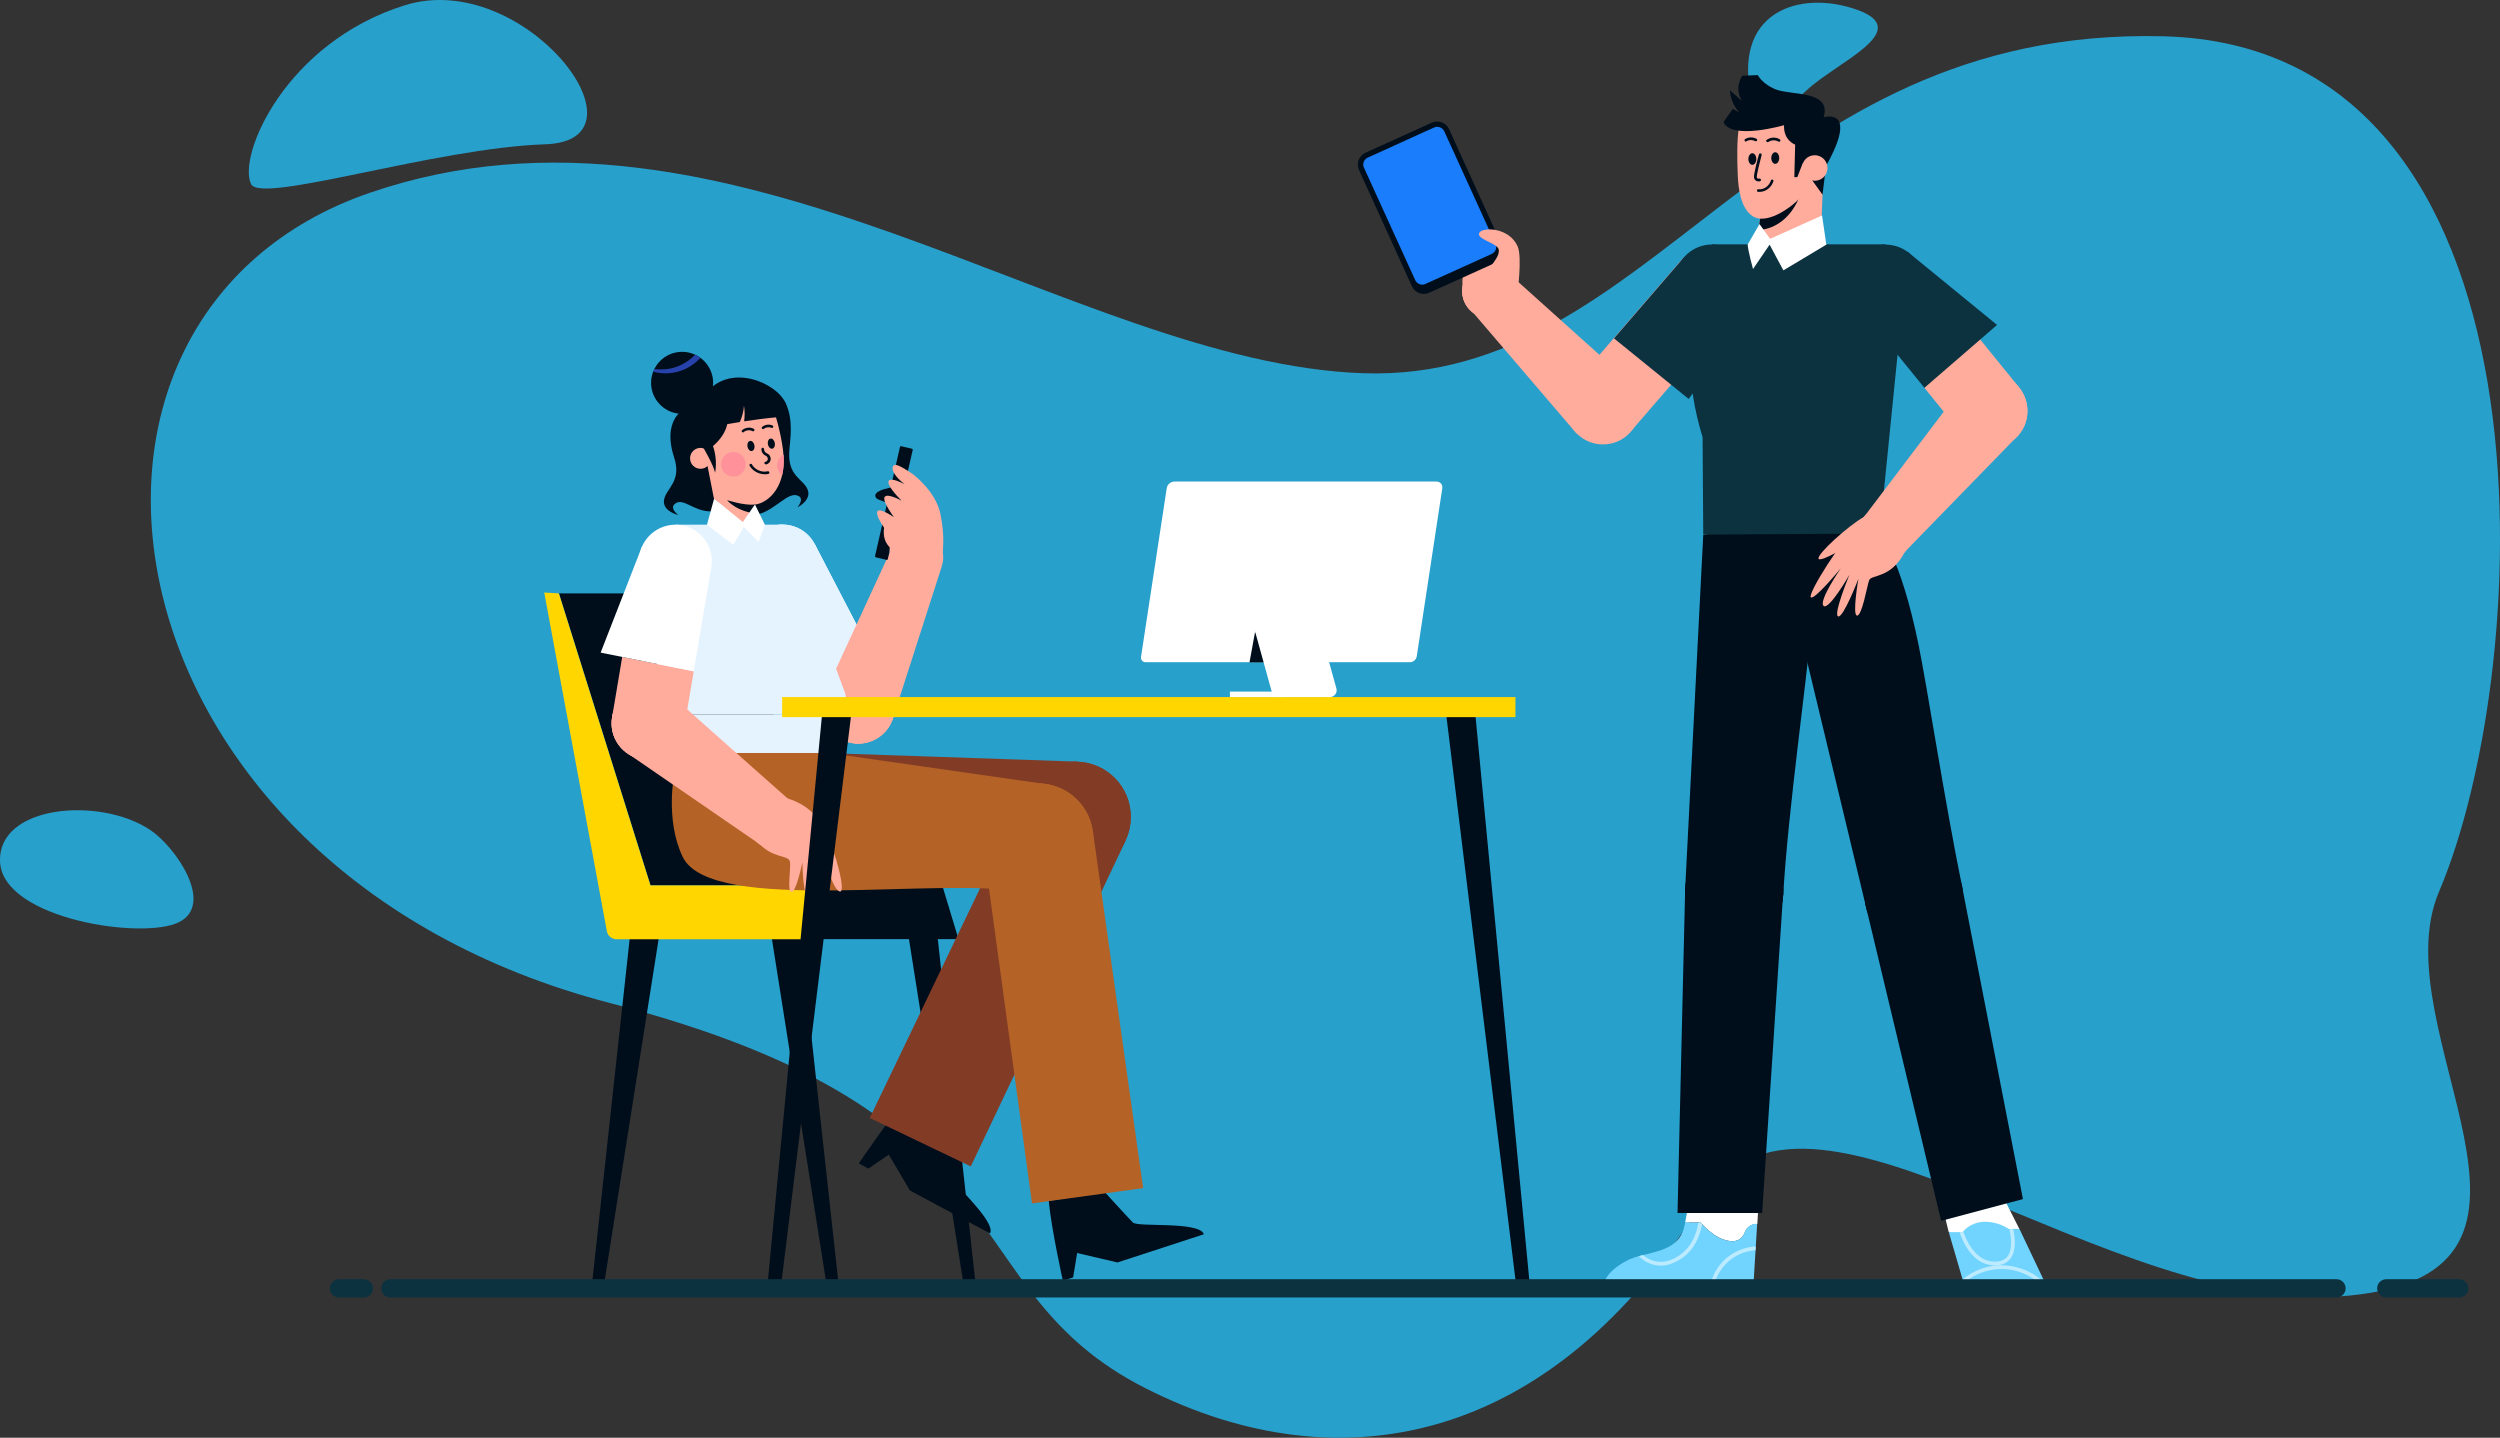 <?xml version="1.0" encoding="UTF-8"?>
<svg id="uuid-49d7a881-bee1-4cf1-a877-73380175305d" data-name="uuid-3d5d3554-b5da-455d-b7f6-0c569f5abbf4" xmlns="http://www.w3.org/2000/svg" viewBox="0 0 1506.89 866.59">
  <rect x="0" y="0" width="1506.89" height="866.59" fill="#333333" stroke="none"/>
  <defs>
    <style>
      .uuid-5ee3d677-852d-477a-b0c3-815e4704f667 {
        fill: #b46226;
      }

      .uuid-c1f97315-fc2a-4f20-bc30-2beda321af80 {
        fill: #fff;
      }

      .uuid-bc95c6c9-2f22-4741-8ca2-26b234659f59 {
        fill: #ff919a;
      }

      .uuid-e9ad4538-9a0d-4e84-8212-bd02dbfdb013 {
        fill: #70d4ff;
      }

      .uuid-66f2c2d5-b193-4c3c-be7a-5c98cfc8060e {
        fill: #bcebff;
      }

      .uuid-5a61d327-37e5-40a8-9ac8-faa1e1aec4f9 {
        fill: #ffac9c;
      }

      .uuid-d2f86466-a479-42fb-81cb-eeafb362b770 {
        fill: #2743ab;
      }

      .uuid-21d8dcf6-c4ef-4b67-adb7-97569fdae9bb {
        fill: #27a0cc;
        fill-rule: evenodd;
      }

      .uuid-8aa66b01-1d3f-4c62-8c8b-8062239e0ac0 {
        fill: #ffd600;
      }

      .uuid-436c2d48-4f0d-4060-a52d-7435098e607f {
        fill: #823c26;
      }

      .uuid-d4b2fc3e-309f-4a28-a14c-746fe3c56a89 {
        fill: #0c3240;
      }

      .uuid-b0a15bf1-8efb-4842-8314-a0db4c768530 {
        fill: #000e1b;
      }

      .uuid-cecafedd-d959-4d60-b30c-9fd13d7ee6a9, .uuid-0f95db09-a7fd-49bd-8d59-0c5135a1e3b8 {
        fill: none;
      }

      .uuid-0f95db09-a7fd-49bd-8d59-0c5135a1e3b8 {
        stroke: #0c3240;
        stroke-linecap: round;
        stroke-miterlimit: 10;
        stroke-width: 11px;
      }

      .uuid-ed05a5a5-f5ab-4b71-8935-7a6a033f67ae {
        fill: #1a7dfb;
      }

      .uuid-c89a0f33-fd43-48dd-abc0-947599c8fadf {
        fill: #e5f3ff;
      }
    </style>
  </defs>
  <g>
    <path class="uuid-21d8dcf6-c4ef-4b67-adb7-97569fdae9bb" d="m1026.14,724.46c62.6-101.1,241,70.6,389.6,56.5s18.6-159.4,54.4-243.5c58.4-137.3,75.1-509.8-166.5-515.6-241.6-5.9-306.4,209.1-482,203.1-175.5-6-381.9-183-598.6-108.8C6.34,190.46,57.24,523.96,367.94,604.66c257.2,66.7,203.6,171.7,322.3,232,118.6,60.2,246,32.9,335.9-112.2Z"/>
    <path class="uuid-21d8dcf6-c4ef-4b67-adb7-97569fdae9bb" d="m151.34,110.96c6,12.3,110.9-21.8,177.5-24,66.6-2.3-12.9-106.2-84.8-83.8-71.8,22.4-101,90.6-92.7,107.8h0Z"/>
    <path class="uuid-21d8dcf6-c4ef-4b67-adb7-97569fdae9bb" d="m1056.24,61.46c-13.5-54.6,28.6-68,63.3-55.5,34.6,12.5-12.7,31.6-30.6,48.5-18,16.9-31.3,12.8-32.7,7Z"/>
    <path class="uuid-21d8dcf6-c4ef-4b67-adb7-97569fdae9bb" d="m90.54,500.26C60.24,479.96-1.76,485.16.04,519.66c1.9,34.5,86.7,47.1,108,36.1,21.4-10.9-2.1-45.2-17.5-55.5h0Z"/>
  </g>
  <g>
    <g>
      <g>
        <rect class="uuid-5a61d327-37e5-40a8-9ac8-faa1e1aec4f9" x="948.71" y="185.38" width="100.5" height="44.5" transform="translate(188.57 827.55) rotate(-49.16)"/>
        <g>
          <polygon class="uuid-d4b2fc3e-309f-4a28-a14c-746fe3c56a89" points="1017.84 240.46 1058.24 187.26 1015.04 155.06 972.84 203.96 1017.84 240.46"/>
          <path class="uuid-d4b2fc3e-309f-4a28-a14c-746fe3c56a89" d="m1017.34,186.46c9.3,8,23.3,7,31.4-2.3,8-9.3,7-23.3-2.3-31.4-9.3-8-23.3-7-31.4,2.3-8,9.3-7,23.4,2.3,31.4h0Z"/>
        </g>
      </g>
      <g>
        <path class="uuid-c1f97315-fc2a-4f20-bc30-2beda321af80" d="m1042.74,748.06c-10-1.3-17.6-11.2-17.6-11.2h-9.4c3.2-16.3,2.7-21.3,2.7-21.3l41.3,13.5-.5,8.7h0c-3.2-.2-6.3,1.8-7.4,4.8-1.2,3-3.7,6.2-9.1,5.5Z"/>
        <path class="uuid-e9ad4538-9a0d-4e84-8212-bd02dbfdb013" d="m980.14,760.06c11.5-6.3,31.5-3.5,35.2-21.3.1-.7.3-1.2.4-1.9h9.4s7.7,10,17.6,11.2c5.4.7,7.9-2.5,9-5.6,1.1-3,4.1-5,7.4-4.8h0l-2.1,34.5h-89.7s1.3-5.8,12.8-12.1h0Z"/>
        <g>
          <path class="uuid-66f2c2d5-b193-4c3c-be7a-5c98cfc8060e" d="m1041.54,757.56c4.8-3.7,10.7-5.9,16.7-6.3l-.1,2.3c-5.5.4-10.8,2.4-15.1,5.8-4.2,3.3-7.4,7.8-9.1,12.8h-2.4c1.7-5.7,5.3-10.9,10-14.6h0Z"/>
          <path class="uuid-66f2c2d5-b193-4c3c-be7a-5c98cfc8060e" d="m1025.04,736.86s.3.4.9,1.1c-2.3,11.9-8.2,19.6-18.1,23.6-2.2.9-4.4,1.3-6.7,1.3-5,0-9.8-2.1-13.3-5.7.8-.2,1.7-.5,2.5-.7,4.5,4,10.9,5.3,16.6,3,9.3-3.7,14.8-11.1,16.8-22.5l1.3-.1h0Z"/>
        </g>
        <polygon class="uuid-c1f97315-fc2a-4f20-bc30-2beda321af80" points="1056.94 772.16 1056.44 779.06 966.74 779.06 967.34 772.16 1056.94 772.16"/>
      </g>
      <path class="uuid-c1f97315-fc2a-4f20-bc30-2beda321af80" d="m1217.14,740.66l-8.5-16.8-36.6,8.3,2.5,10.3s7.7,4.6,24.1,5.5c16.5,1,18.5-7.3,18.5-7.3h0Z"/>
      <path class="uuid-e9ad4538-9a0d-4e84-8212-bd02dbfdb013" d="m1210.84,740.76s-6.6-4.7-15.1-4.3c-8.5.3-12.8,6.2-12.8,6.2h-8.3l8.6,29.5h48.9l-14.9-31.4h-6.4Z"/>
      <polygon class="uuid-c1f97315-fc2a-4f20-bc30-2beda321af80" points="1232.04 772.16 1235.54 779.06 1184.94 779.06 1183.14 772.16 1232.04 772.16"/>
      <path class="uuid-66f2c2d5-b193-4c3c-be7a-5c98cfc8060e" d="m1230.64,771.76l-.3.3h-2.9c-6.2-4.9-14.6-7.6-22.9-7.1-7,.4-13.8,3-19.1,7.1h-2.3l-.2-.8c5.8-5,13.5-8.1,21.5-8.6,9.6-.4,19.4,2.9,26.2,9.1h0Z"/>
      <path class="uuid-66f2c2d5-b193-4c3c-be7a-5c98cfc8060e" d="m1182.94,742.66s.1-.2.4-.5c1.4,4.2,6.8,18.3,19.1,18.3h.4c3.3-.1,5.7-1.2,7.3-3.3,3.4-4.7,1.7-13.2,1-16.3h2.3c.9,3.8,2.3,12.4-1.5,17.6-2,2.7-5,4.2-9,4.3h-.5c-13.9,0-19.9-15.7-21.3-20.1h1.8Z"/>
      <path class="uuid-b0a15bf1-8efb-4842-8314-a0db4c768530" d="m1084.54,306.86s11,15.2,6.8,74.5c-1.8,25.2-13.6,107-16.5,158.2l-59.1-3.7,10.9-213.3,57.9-15.7h0Z"/>
      <polygon class="uuid-b0a15bf1-8efb-4842-8314-a0db4c768530" points="1074.74 539.46 1062.14 731.16 1011.14 731.16 1015.74 535.76 1074.74 539.46"/>
      <path class="uuid-b0a15bf1-8efb-4842-8314-a0db4c768530" d="m1015.74,535.76c-1,16.3,11.4,30.4,27.7,31.4s30.4-11.4,31.4-27.7-11.4-30.4-27.7-31.4c-16.3-1-30.4,11.4-31.4,27.7h0Z"/>
      <path class="uuid-b0a15bf1-8efb-4842-8314-a0db4c768530" d="m1015.74,535.76c-1,16.3,11.4,30.4,27.7,31.4s30.4-11.4,31.4-27.7-11.4-30.4-27.7-31.4c-16.3-1-30.4,11.4-31.4,27.7h0Z"/>
      <polygon class="uuid-b0a15bf1-8efb-4842-8314-a0db4c768530" points="1182.64 534.26 1219.34 722.76 1170.04 735.86 1124.54 545.76 1182.64 534.26"/>
      <path class="uuid-b0a15bf1-8efb-4842-8314-a0db4c768530" d="m1124.54,545.76c3.2,16,18.7,26.5,34.8,23.3,16-3.2,26.5-18.7,23.3-34.8-3.2-16-18.7-26.5-34.8-23.3-16,3.2-26.5,18.7-23.3,34.8Z"/>
      <g>
        <path class="uuid-b0a15bf1-8efb-4842-8314-a0db4c768530" d="m1132.94,321.56s12.4,12.9,23.5,67.2c5.1,24.8,15.9,95.2,26.2,145.5l-58.1,11.5-54-225.1,62.4.9h0Z"/>
        <path class="uuid-b0a15bf1-8efb-4842-8314-a0db4c768530" d="m1124.54,545.76c3.2,16,18.7,26.5,34.8,23.3,16-3.2,26.5-18.7,23.3-34.8-3.2-16-18.7-26.5-34.8-23.3-16,3.2-26.5,18.7-23.3,34.8Z"/>
      </g>
      <path class="uuid-cecafedd-d959-4d60-b30c-9fd13d7ee6a9" d="m1140.14,238.86l.1.1-.2.4c.1-.3.1-.5.1-.5h0Z"/>
      <path class="uuid-d4b2fc3e-309f-4a28-a14c-746fe3c56a89" d="m1132.94,321.56l11.8-117.4-8.2-56.9h-104.6s-26,51.1-5.7,116.2l.4,58.8,106.3-.7h0Z"/>
      <polygon class="uuid-5a61d327-37e5-40a8-9ac8-faa1e1aec4f9" points="1099.24 99.36 1097.44 145.76 1058.74 145.76 1061.64 127.36 1099.24 99.36"/>
      <path class="uuid-b0a15bf1-8efb-4842-8314-a0db4c768530" d="m1063.84,131.26c-1.1.1-2,.1-2.8,0l-1.2,7.4c18.8-1.2,24.9-20.5,24.9-20.5h0c-4.2,4.7-15.9,12.6-20.9,13.1h0Z"/>
      <path class="uuid-5a61d327-37e5-40a8-9ac8-faa1e1aec4f9" d="m1091.04,105.36s-2.4,8.5-5.3,12.9c-2.8,4.2-20,18.2-29.4,12-7.1-4.7-8.6-16.6-8.9-24.9-.4-9.6-.6-20.6.8-29.3l32.2-6.4,11.9,26.3-1.3,9.4Z"/>
      <path class="uuid-b0a15bf1-8efb-4842-8314-a0db4c768530" d="m1058.64,95.86c0,1.9-1.1,3.5-2.4,3.5s-2.4-1.6-2.4-3.5,1.1-3.5,2.4-3.5,2.4,1.6,2.4,3.5Z"/>
      <path class="uuid-b0a15bf1-8efb-4842-8314-a0db4c768530" d="m1072.44,95.26c0,1.9-1.1,3.5-2.4,3.5s-2.4-1.6-2.4-3.5,1.1-3.5,2.4-3.5,2.4,1.6,2.4,3.5Z"/>
      <path class="uuid-b0a15bf1-8efb-4842-8314-a0db4c768530" d="m1052.34,85.36c-.3,0-.5-.1-.7-.4-.2-.4-.1-.9.2-1.1,2.1-1.3,4.7-1.4,6.9-.2.4.2.5.7.3,1.1s-.7.5-1.1.3c-1.7-.9-3.7-.9-5.3.1,0,.1-.1.2-.3.2Z"/>
      <path class="uuid-b0a15bf1-8efb-4842-8314-a0db4c768530" d="m1065.34,85.66c-.2,0-.5-.1-.6-.3-.3-.4-.2-.9.2-1.1,2.2-1.6,5.4-1.8,7.8-.3.4.2.5.7.3,1.1s-.7.5-1.1.3c-1.8-1.1-4.3-1-6,.2-.3,0-.4.1-.6.1h0Z"/>
      <path class="uuid-b0a15bf1-8efb-4842-8314-a0db4c768530" d="m1060.54,115.66h-.8c-.4,0-.8-.4-.7-.9,0-.4.4-.8.9-.7,3.2.4,6.4-1.9,7.5-5.3.1-.4.6-.6,1-.5s.6.6.5,1c-1.2,3.8-4.7,6.4-8.4,6.4Z"/>
      <path class="uuid-b0a15bf1-8efb-4842-8314-a0db4c768530" d="m1060.14,109.36c-.5,0-1.3-.1-1.9-.6-.5-.4-.9-1-1-1.7-.3-2,2.4-12,3-14,.1-.4.6-.7,1-.6s.7.6.6,1c-1.2,4.5-3.1,12.1-2.9,13.4.1.4.2.5.3.6.4.3,1.1.3,1.3.2.4-.1.8.2.9.7.1.4-.2.8-.7.9,0,.1-.2.1-.6.1h0Z"/>
      <path class="uuid-b0a15bf1-8efb-4842-8314-a0db4c768530" d="m1099.24,70.66s21.5-6.5,1.4,29.4l-2.1,17.3-7.1-9.9-4.9-8.9-3.2,8.2h-1.8l.5-19.6s-7.1-2.4-6.7-11.7c0,0-31.7,9.2-36.5-1.9l5.6-7.9,3.9,2.1s-5.2-5.2-5.6-13.3l7.4,6.5s-5.3-6.7,0-15.3l9.4-.4s2.3,4.9,10.2,8.4c9.4,4.1,34.4.4,29.5,17h0Z"/>
      <circle class="uuid-5a61d327-37e5-40a8-9ac8-faa1e1aec4f9" cx="1093.84" cy="101.26" r="7.7"/>
      <path class="uuid-c1f97315-fc2a-4f20-bc30-2beda321af80" d="m1074.94,162.96l-8.3-15.5-10,14.7s-3.2-11.7-3.2-14.8l7.1-12.3,6.4,8.9,31.3-14.1,2.6,17.6-25.9,15.5h0Z"/>
      <g>
        <path class="uuid-5a61d327-37e5-40a8-9ac8-faa1e1aec4f9" d="m1190.14,227.66c-11.1,5.3-15.7,18.6-10.4,29.7,5.3,11.1,18.6,15.7,29.7,10.4,11.1-5.3,15.7-18.6,10.4-29.7s-18.6-15.8-29.7-10.4h0Z"/>
        <polygon class="uuid-5a61d327-37e5-40a8-9ac8-faa1e1aec4f9" points="1217.14 233.66 1181.84 190.16 1159.94 233.76 1182.54 261.66 1217.14 233.66"/>
        <g>
          <polygon class="uuid-d4b2fc3e-309f-4a28-a14c-746fe3c56a89" points="1203.74 195.86 1149.94 151.86 1119.24 183.66 1159.94 233.76 1203.74 195.86"/>
          <path class="uuid-d4b2fc3e-309f-4a28-a14c-746fe3c56a89" d="m1150.54,186.96c9.5-7.7,11-21.8,3.3-31.3s-21.8-11-31.3-3.3-11,21.8-3.3,31.3c7.7,9.5,21.7,11,31.3,3.3h0Z"/>
        </g>
      </g>
      <g>
        <polygon class="uuid-5a61d327-37e5-40a8-9ac8-faa1e1aec4f9" points="1182.94 233.16 1123.54 311.56 1148.14 332.66 1216.74 262.16 1182.94 233.16"/>
        <path class="uuid-5a61d327-37e5-40a8-9ac8-faa1e1aec4f9" d="m1214.34,230.76c-9.3-8-23.4-6.9-31.4,2.4-8,9.3-6.9,23.4,2.4,31.4s23.4,6.9,31.4-2.4c8-9.3,6.9-23.4-2.4-31.4Z"/>
        <path class="uuid-5a61d327-37e5-40a8-9ac8-faa1e1aec4f9" d="m1146.44,309.86c-6.8-5.8-17-5.1-22.9,1.7-5.8,6.8-5.1,17,1.7,22.9,6.8,5.8,17,5.1,22.9-1.7,5.8-6.9,5.1-17.1-1.7-22.9Z"/>
      </g>
      <g>
        <path class="uuid-5a61d327-37e5-40a8-9ac8-faa1e1aec4f9" d="m1123.54,311.56c-9.6,5.3-28.5,22.6-27.4,25.2s19.8-9,19.8-9l7.6-16.2Z"/>
        <path class="uuid-5a61d327-37e5-40a8-9ac8-faa1e1aec4f9" d="m1123.54,311.56c-13.5,13.4-33.7,45.8-32.1,48.4,1.7,2.5,18.2-17.5,18.2-17.5,0,0-13.6,19.6-10.5,22.7s15.6-18.7,15.6-18.7c0,0-9.9,24-6.8,25.1s12.2-22.6,12.2-22.6c0,0-3.8,21.9-.8,22.1s6-17.7,7.3-21.3c1.3-3.6,13.2-.8,21.5-17.1l-24.6-21.1h0Z"/>
        <path class="uuid-5a61d327-37e5-40a8-9ac8-faa1e1aec4f9" d="m1149.64,313.66c4.7,7.7,2.2,17.6-5.4,22.3-7.7,4.7-17.6,2.2-22.3-5.4-4.7-7.7-2.2-17.6,5.4-22.3,7.7-4.6,17.7-2.2,22.3,5.4Z"/>
      </g>
      <g>
        <g>
          <g>
            <polygon class="uuid-5a61d327-37e5-40a8-9ac8-faa1e1aec4f9" points="981.54 229.56 910.14 165.46 887.34 187.76 950.24 261.26 981.54 229.56"/>
            <path class="uuid-5a61d327-37e5-40a8-9ac8-faa1e1aec4f9" d="m981.74,261.56c8.8-8.6,9-22.7.4-31.5s-22.7-8.9-31.5-.4c-8.8,8.6-9,22.7-.4,31.5,8.6,8.8,22.7,9,31.5.4h0Z"/>
            <path class="uuid-5a61d327-37e5-40a8-9ac8-faa1e1aec4f9" d="m908.84,187.06c6.4-6.3,6.5-16.5.3-22.9-6.3-6.4-16.5-6.5-22.9-.3-6.4,6.3-6.5,16.5-.3,22.9,6.3,6.4,16.5,6.5,22.9.3h0Z"/>
          </g>
          <path class="uuid-5a61d327-37e5-40a8-9ac8-faa1e1aec4f9" d="m904.74,189.96c-8,4-17.8.7-21.7-7.3s-.7-17.8,7.3-21.7c8-4,17.8-.7,21.7,7.3,4,8,.7,17.7-7.3,21.7Z"/>
        </g>
        <g>
          <path class="uuid-5a61d327-37e5-40a8-9ac8-faa1e1aec4f9" d="m890.14,189.86c-8-4.1-11.1-13.8-7.1-21.8s13.8-11.1,21.8-7.1c8,4.1,11.1,13.8,7.1,21.8-4,8-13.8,11.2-21.8,7.1Z"/>
          <path class="uuid-5a61d327-37e5-40a8-9ac8-faa1e1aec4f9" d="m908.74,151.06c-5.1-6.9-17-10.7-17-10.7,0,0-22.3-9-31.3-7.3-6.6,1.2,7.4,6.5,12,8.4-6.3.7-18.1,0-18.4,1.6-.9,4.1,21.3,5.3,21.3,5.3,0,0-20.7,1.1-20.4,3.7.3,2.6,21.4,3.1,21.4,3.1,0,0-18.6,1.7-17.4,4.3,1.2,2.6,25.3-.9,24,2.7-4.2,11.1,2,18.7,2,18.7l13.8-2.3,10-27.5h0Z"/>
          <g>
            <path class="uuid-b0a15bf1-8efb-4842-8314-a0db4c768530" d="m851.04,172.56l-31.9-70.1c-1.8-4,0-8.6,3.9-10.4l40-18.1c4-1.8,8.6,0,10.4,3.9l31.9,70.1c1.8,4,0,8.6-3.9,10.4l-40,18.1c-3.9,1.8-8.6.1-10.4-3.9h0Z"/>
            <path class="uuid-ed05a5a5-f5ab-4b71-8935-7a6a033f67ae" d="m830.94,92.06l-6.5,2.9c-2.3,1.1-3.4,3.8-2.3,6.1l30.9,67.8c1.1,2.3,3.8,3.4,6.1,2.3l40-18.1c2.3-1.1,3.4-3.8,2.3-6.1l-30.9-67.8c-1.1-2.3-3.8-3.4-6.1-2.3l-6.5,2.9-27,12.3h0Z"/>
          </g>
          <path class="uuid-5a61d327-37e5-40a8-9ac8-faa1e1aec4f9" d="m914.64,176.66s3-21.7.1-28.2c-5-11.4-21-11.8-23.1-8.1s11,6.2,11.7,10c1.5,7.5-15.8,16.5-9.8,29.1l21.1-2.8h0Z"/>
        </g>
      </g>
    </g>
    <g>
      <g>
        <g>
          <polygon class="uuid-b0a15bf1-8efb-4842-8314-a0db4c768530" points="444.14 357.66 336.94 357.66 392.14 533.66 464.84 533.66 497.54 533.66 444.14 357.66"/>
          <polygon class="uuid-b0a15bf1-8efb-4842-8314-a0db4c768530" points="380.34 558.56 357.04 772.06 364.44 772.06 397.94 560.06 380.34 558.56"/>
          <polygon class="uuid-b0a15bf1-8efb-4842-8314-a0db4c768530" points="481.84 558.56 505.24 772.06 497.84 772.06 464.34 560.06 481.84 558.56"/>
          <polygon class="uuid-b0a15bf1-8efb-4842-8314-a0db4c768530" points="564.44 558.56 587.84 772.06 580.44 772.06 546.94 560.06 564.44 558.56"/>
          <path class="uuid-b0a15bf1-8efb-4842-8314-a0db4c768530" d="m567.94,533.66h-103.1l6.6,27.8c.6,2.7,3.1,4.6,3.5,4.6h102.8l-9.8-32.4h0Z"/>
          <path class="uuid-8aa66b01-1d3f-4c62-8c8b-8062239e0ac0" d="m485.64,533.66h-93.6l-55.2-176-8.8-.5,37.8,204.4c.6,2.7,3.1,4.6,5.8,4.6h121.4l-7.4-32.5h0Z"/>
        </g>
        <g>
          <g>
            <path class="uuid-436c2d48-4f0d-4060-a52d-7435098e607f" d="m411.84,508.46s21.7,24,80.4,24.8c25,.3,104.6-9,155.2-7.5l1.9-66.7-149.4-5.1-67.9-1.1-20.2,55.6h0Z"/>
            <circle class="uuid-436c2d48-4f0d-4060-a52d-7435098e607f" cx="648.34" cy="492.36" r="33.3"/>
          </g>
          <path class="uuid-b0a15bf1-8efb-4842-8314-a0db4c768530" d="m573.94,682.46s-1.5,20.9-1.6,25.1c-.2,4.2,28.4,28.5,24.4,35.9l-48.3-25.9-12.7-21.6-12.3,8.4-5.8-3.1s18.2-26.9,29-39.3l27.3,20.5Z"/>
          <path class="uuid-b0a15bf1-8efb-4842-8314-a0db4c768530" d="m665.74,718.36s14.1,15.5,17.1,18.5c2.9,3,40.2-.9,42.8,7.1l-52.1,17-24.3-5.7-2.4,14.7-6.2,2s-7-31.7-8.5-48.1l33.6-5.5h0Z"/>
          <g>
            <polygon class="uuid-436c2d48-4f0d-4060-a52d-7435098e607f" points="618.34 477.96 524.24 673.86 585.14 703.06 678.44 506.86 618.34 477.96"/>
            <circle class="uuid-436c2d48-4f0d-4060-a52d-7435098e607f" cx="648.31" cy="492.47" r="33.3" transform="translate(141.11 1129.33) rotate(-88.69)"/>
          </g>
          <g>
            <path class="uuid-5ee3d677-852d-477a-b0c3-815e4704f667" d="m406.54,465.66s-5.9,28.4,5,50.9c17.3,35.6,157.7,10.9,207.1,21.6l14.1-65.2-132.7-19-40-5.7-53.5,17.4h0Z"/>
            <circle class="uuid-5ee3d677-852d-477a-b0c3-815e4704f667" cx="625.64" cy="505.56" r="33.3"/>
          </g>
          <g>
            <polygon class="uuid-5ee3d677-852d-477a-b0c3-815e4704f667" points="592.64 510.06 622.04 725.36 689.04 716.16 658.74 501.06 592.64 510.06"/>
            <path class="uuid-5ee3d677-852d-477a-b0c3-815e4704f667" d="m658.74,501.06c2.5,18.2-10.3,35.1-28.5,37.6s-35.1-10.3-37.6-28.5,10.3-35.1,28.5-37.6c18.3-2.6,35.1,10.2,37.6,28.5h0Z"/>
          </g>
          <g>
            <g>
              <path class="uuid-c89a0f33-fd43-48dd-abc0-947599c8fadf" d="m481.74,357.66c-10.8,5.6-24,1.4-29.6-9.4s-1.4-24,9.4-29.6,24-1.4,29.6,9.4,1.4,24-9.4,29.6h0Z"/>
              <path class="uuid-5a61d327-37e5-40a8-9ac8-faa1e1aec4f9" d="m527.44,445.76c-10.8,5.6-24,1.4-29.6-9.4s-1.4-24,9.4-29.6,24-1.4,29.6,9.4c5.6,10.7,1.4,24-9.4,29.6h0Z"/>
              <rect class="uuid-c89a0f33-fd43-48dd-abc0-947599c8fadf" x="472.59" y="332.67" width="43.9" height="99.2" transform="translate(-120.53 270.94) rotate(-27.44)"/>
            </g>
            <g>
              <path class="uuid-5a61d327-37e5-40a8-9ac8-faa1e1aec4f9" d="m527.44,445.76c-10.8,5.6-24,1.4-29.6-9.4s-1.4-24,9.4-29.6,24-1.4,29.6,9.4c5.6,10.7,1.4,24-9.4,29.6h0Z"/>
              <rect class="uuid-c89a0f33-fd43-48dd-abc0-947599c8fadf" x="472.59" y="332.67" width="43.9" height="99.2" transform="translate(-120.53 270.94) rotate(-27.44)"/>
              <g>
                <polygon class="uuid-c89a0f33-fd43-48dd-abc0-947599c8fadf" points="468.94 409.36 450.34 343.36 491.14 328.06 520.54 384.66 468.94 409.36"/>
                <path class="uuid-c89a0f33-fd43-48dd-abc0-947599c8fadf" d="m481.74,357.66c-10.8,5.6-24,1.4-29.6-9.4s-1.4-24,9.4-29.6,24-1.4,29.6,9.4,1.4,24-9.4,29.6h0Z"/>
              </g>
            </g>
            <g>
              <polygon class="uuid-5a61d327-37e5-40a8-9ac8-faa1e1aec4f9" points="496.94 418.26 537.64 330.16 567.54 341.76 537.84 434.16 496.94 418.26"/>
              <path class="uuid-5a61d327-37e5-40a8-9ac8-faa1e1aec4f9" d="m509.34,446.66c-11.3-4.4-16.9-17.1-12.5-28.4s17.1-16.9,28.4-12.5,16.9,17.1,12.5,28.4c-4.3,11.3-17.1,16.9-28.4,12.5h0Z"/>
              <path class="uuid-5a61d327-37e5-40a8-9ac8-faa1e1aec4f9" d="m546.74,350.86c-8.2-3.2-12.3-12.5-9.1-20.7s12.5-12.3,20.7-9.1c8.2,3.2,12.3,12.5,9.1,20.7-3.2,8.3-12.4,12.3-20.7,9.1Z"/>
            </g>
          </g>
          <path class="uuid-c89a0f33-fd43-48dd-abc0-947599c8fadf" d="m471.84,316.26h-64.8l-13.1,100.2c-1,7.6,4.9,14.3,12.6,14.3h93.4c6.9,0,11.7-6.9,9.3-13.4l-37.4-101.1Z"/>
          <rect class="uuid-c89a0f33-fd43-48dd-abc0-947599c8fadf" x="406.54" y="430.76" width="93.4" height="23.1"/>
          <g>
            <path class="uuid-5a61d327-37e5-40a8-9ac8-faa1e1aec4f9" d="m386.94,457.66c-12-2-20-13.4-18-25.3,2-12,13.4-20,25.3-18,12,2,20,13.4,18,25.3s-13.4,20-25.3,18Z"/>
            <g>
              <path class="uuid-5a61d327-37e5-40a8-9ac8-faa1e1aec4f9" d="m386.94,457.66c-12-2-20-13.4-18-25.3,2-12,13.4-20,25.3-18,12,2,20,13.4,18,25.3s-13.4,20-25.3,18Z"/>
              <polygon class="uuid-5a61d327-37e5-40a8-9ac8-faa1e1aec4f9" points="368.94 432.36 375.04 395.96 418.14 404.66 412.24 439.66 368.94 432.36"/>
              <g>
                <polygon class="uuid-c1f97315-fc2a-4f20-bc30-2beda321af80" points="362.04 393.36 386.94 329.46 428.74 341.86 418.14 404.66 362.04 393.36"/>
                <path class="uuid-c1f97315-fc2a-4f20-bc30-2beda321af80" d="m403.44,359.86c-12-2-20-13.4-18-25.3s13.4-20,25.3-18c12,2,20,13.4,18,25.3s-13.3,20-25.3,18Z"/>
              </g>
            </g>
            <g>
              <polygon class="uuid-5a61d327-37e5-40a8-9ac8-faa1e1aec4f9" points="404.14 418.66 476.74 483.06 457.04 508.26 377.04 453.26 404.14 418.66"/>
              <path class="uuid-5a61d327-37e5-40a8-9ac8-faa1e1aec4f9" d="m373.24,422.46c7.5-9.6,21.3-11.2,30.8-3.8,9.6,7.5,11.2,21.3,3.8,30.8s-21.3,11.2-30.8,3.8-11.2-21.2-3.8-30.8Z"/>
              <path class="uuid-5a61d327-37e5-40a8-9ac8-faa1e1aec4f9" d="m454.34,485.86c5.4-7,15.5-8.2,22.5-2.7,7,5.4,8.2,15.5,2.8,22.5-5.4,7-15.5,8.2-22.5,2.8-7.1-5.6-8.3-15.7-2.8-22.6h0Z"/>
            </g>
          </g>
          <g>
            <path class="uuid-5a61d327-37e5-40a8-9ac8-faa1e1aec4f9" d="m496.64,499.46c8.4,16.9,12.7,37.6,9.9,37.9-4.2.5-9.9-21.1-9.9-21.1,0,0,4.4,21.6.7,23.1-4.2,1.7-7.9-20.8-7.9-20.8,0,0,1.8,22.5-2.1,22.5-3.4,0-3.7-21.3-3.7-21.3,0,0-3.7,18.3-6.6,17.8s0-14.9-1-18.5-10.4-1.9-18.1-10.3l15.4-27.9c10.8,3,18.6,9.1,23.3,18.6h0Z"/>
            <path class="uuid-5a61d327-37e5-40a8-9ac8-faa1e1aec4f9" d="m451.14,493.06c-1.5,8.7,4.4,17,13.2,18.4,8.7,1.5,17-4.4,18.4-13.2,1.5-8.7-4.4-17-13.2-18.4-8.7-1.4-17,4.5-18.4,13.2h0Z"/>
          </g>
          <g>
            <path class="uuid-b0a15bf1-8efb-4842-8314-a0db4c768530" d="m426.14,241.06c-23.5,4.2-24.5,20.3-19.8,34.7,4.8,14.4-5,18.7-6.1,25.6s8.7,9.1,8.7,9.1c0,0-5.1-3.6-2.6-6.3,5-5.2,11.4,4.3,22.4,4.1,11-.2-.3-52.4-.3-52.4l-2.3-14.8h0Z"/>
            <path class="uuid-b0a15bf1-8efb-4842-8314-a0db4c768530" d="m446.84,242.96c13.9-1,23.1-7.3,26.7.1,5,10.2,2.6,22.6,2.2,28.9-1,15.1,8.3,16.6,11,23,2.8,6.4-6.1,10.9-6.1,10.9,0,0,4.1-4.8,1-6.7-6.1-3.8-13.6,7.8-24.2,10.7-21.1,5.7-9.2-52.1-9.2-52.1l-1.4-14.8Z"/>
            <path class="uuid-b0a15bf1-8efb-4842-8314-a0db4c768530" d="m429.84,230.76c0,10.3-8.4,18.7-18.7,18.7s-18.7-8.4-18.7-18.7,8.4-18.7,18.7-18.7,18.7,8.4,18.7,18.7Z"/>
            <g>
              <path class="uuid-5a61d327-37e5-40a8-9ac8-faa1e1aec4f9" d="m461.64,239.46l-19.7,4.9c-12.1,3-19.7,15-17.3,27.2l5.7,29,17.3,14.9,7.3-11.3c8.4-1,19.9-11.3,17-33.1-1.2-9.3-4.4-22.4-8.3-30.6-.2-.9-1.1-1.3-2-1h0Z"/>
              <path class="uuid-b0a15bf1-8efb-4842-8314-a0db4c768530" d="m455.04,304.06c-6,.9-16.8-2.6-16.8-2.6,0,0,5.4,7.1,19.3,8.4l-2.5-5.8h0Z"/>
              <path class="uuid-bc95c6c9-2f22-4741-8ca2-26b234659f59" d="m472.34,274.06c.3,4.7,0,8.8-.9,12.4-1.8-1.3-3-3.5-3-5.9,0-2.8,1.6-5.2,3.9-6.5h0Z"/>
              <path class="uuid-bc95c6c9-2f22-4741-8ca2-26b234659f59" d="m434.64,279.86c0,4.1,3.3,7.4,7.4,7.4s7.4-3.3,7.4-7.4-3.3-7.4-7.4-7.4-7.4,3.4-7.4,7.4Z"/>
              <path class="uuid-b0a15bf1-8efb-4842-8314-a0db4c768530" d="m461.54,279.86c-.4,0-.7-.3-.8-.6-.1-.4.2-.9.6-.9.7-.1,1.2-.7,1.4-1.3.2-.6-.1-1.4-.5-1.9-.2-.2-.5-.4-.8-.5-.3-.2-.6-.3-.8-.5-1.1-.8-1.8-2.2-1.7-3.5,0-.4.4-.8.8-.8s.8.4.8.8c0,.9.4,1.7,1.1,2.2.2.2.4.3.7.4.4.2.7.4,1.1.7.9.9,1.3,2.2,1,3.5-.3,1.2-1.4,2.2-2.6,2.5-.2-.1-.3-.1-.3-.1h0Z"/>
              <path class="uuid-b0a15bf1-8efb-4842-8314-a0db4c768530" d="m462.84,267.76c.3,1.7,1.5,2.9,2.6,2.7,1.2-.2,1.9-1.7,1.6-3.4-.3-1.7-1.5-2.9-2.6-2.7-1.2.2-1.9,1.7-1.6,3.4h0Z"/>
              <path class="uuid-b0a15bf1-8efb-4842-8314-a0db4c768530" d="m450.54,269.16c.3,1.7,1.5,2.9,2.6,2.7,1.2-.2,1.9-1.7,1.6-3.4-.3-1.7-1.5-2.9-2.6-2.7-1.2.2-1.9,1.7-1.6,3.4Z"/>
              <path class="uuid-b0a15bf1-8efb-4842-8314-a0db4c768530" d="m459.94,258.66c-.2,0-.5-.1-.6-.3-.3-.4-.2-.9.1-1.1,1.8-1.4,4.2-1.7,6.2-.8.4.2.6.6.4,1s-.6.6-1,.4c-1.5-.6-3.3-.4-4.6.6-.1.1-.3.2-.5.2h0Z"/>
              <path class="uuid-b0a15bf1-8efb-4842-8314-a0db4c768530" d="m447.84,260.66c-.2,0-.5-.1-.6-.3-.3-.3-.2-.8.1-1.1,1.9-1.6,4.8-2,7-.8.4.2.5.7.3,1.1s-.7.6-1.1.3c-1.7-.9-3.8-.6-5.3.6,0,.2-.2.2-.4.2h0Z"/>
              <path class="uuid-b0a15bf1-8efb-4842-8314-a0db4c768530" d="m460.94,285.86c-3.6,0-7.3-2-9.1-5.1-.2-.4-.1-.9.3-1.1s.9-.1,1.1.3c1.8,3.2,5.9,5,9.5,4.1.4-.1.9.2,1,.6s-.2.9-.6,1c-.7.2-1.4.2-2.2.2h0Z"/>
              <polygon class="uuid-c1f97315-fc2a-4f20-bc30-2beda321af80" points="455.04 304.06 447.74 314.66 430.44 300.56 426.14 316.26 441.94 328.36 448.34 317.56 457.24 326.66 461.04 316.26 455.04 304.06"/>
            </g>
            <circle class="uuid-5a61d327-37e5-40a8-9ac8-faa1e1aec4f9" cx="422.24" cy="276.26" r="6.3"/>
            <path class="uuid-b0a15bf1-8efb-4842-8314-a0db4c768530" d="m424.24,270.36s5.8,9.9,6.8,14.6c0,0,1.7-7.8-1.3-16.1,0,0,10-7.7,8.9-18.2-1.1-10.5-15.8-7-15.8-7,0,0-5.6,20.7,1.4,26.7h0Z"/>
            <path class="uuid-d2f86466-a479-42fb-81cb-eeafb362b770" d="m418.94,213.86c-3.2,3.3-7.2,5.9-11.6,7.4-4.1,1.4-8.6,1.7-12.9,1.2-.3.5-.5,1.1-.7,1.6,5.4,1.4,11.2,1.3,16.4-.5,4.6-1.5,8.7-4.3,12-7.8-.9-.7-2-1.4-3.2-1.9h0Z"/>
            <path class="uuid-b0a15bf1-8efb-4842-8314-a0db4c768530" d="m470.44,238.36c-10.3-11.6-39.9-20.2-50.5,8.9l7.6,10.5s7.8-1.7,18.4-3.4c1.4-3.1,2.3-6.5,2.5-9.9.5,3.2.5,6.3.1,9.5,6-.9,12.6-1.8,19.2-2.4,6.7-.6,9-6.1,2.7-13.2h0Z"/>
          </g>
          <g>
            <path class="uuid-b0a15bf1-8efb-4842-8314-a0db4c768530" d="m546.74,305.86s-17.1-3.4-18.7-5.8c-3.4-5,12.7-6.8,12.7-6.8l6,12.6h0Z"/>
            <path class="uuid-b0a15bf1-8efb-4842-8314-a0db4c768530" d="m527.44,335.16l15-65.7c.1-.4.4-.6.8-.5l6.4,1.5c.4.1.6.4.5.8l-15,65.7c-.1.4-.4.6-.8.5l-6.4-1.5c-.3-.1-.6-.4-.5-.8Z"/>
            <path class="uuid-5a61d327-37e5-40a8-9ac8-faa1e1aec4f9" d="m545.54,341.06l22.6-8.4s1.6-8.9-1.3-22.9c-2.9-14-16.8-24.1-16.8-24.1-9.8-6.6-11.2-6.1-11.9-4.3-.7,1.7.7,5.5,7.1,10.5,0,0-8.8-4.8-9.7-1.7-.9,3.1,7.9,11.6,7.9,11.6,0,0-9.7-5.3-10.4-1.7-.6,3.1,5.8,11.7,5.8,11.7,0,0-8.7-6.1-10-3.5-1.7,3.5,8.8,16.2,8.8,16.2l7.9,16.6h0Z"/>
            <path class="uuid-5a61d327-37e5-40a8-9ac8-faa1e1aec4f9" d="m563.74,342.56c6.2-6.4,6-16.5-.4-22.6-6.3-6.2-16.5-6-22.6.4-6.2,6.4-6,16.5.4,22.6,6.3,6.1,16.4,5.9,22.6-.4h0Z"/>
            <path class="uuid-5a61d327-37e5-40a8-9ac8-faa1e1aec4f9" d="m533.24,316.26s-3.1,10.1,5.2,15.3c8.4,5.2,11.5-2.7,11.5-2.7l-16.7-12.6h0Z"/>
          </g>
        </g>
      </g>
      <g>
        <polygon class="uuid-b0a15bf1-8efb-4842-8314-a0db4c768530" points="888.94 427.16 921.84 772.06 913.54 772.06 871.64 430.16 888.94 427.16"/>
        <polygon class="uuid-b0a15bf1-8efb-4842-8314-a0db4c768530" points="495.84 427.16 462.84 772.06 471.14 772.06 513.14 430.16 495.84 427.16"/>
        <rect class="uuid-8aa66b01-1d3f-4c62-8c8b-8062239e0ac0" x="471.44" y="420.16" width="442" height="12.1"/>
        <g>
          <path class="uuid-c1f97315-fc2a-4f20-bc30-2beda321af80" d="m849.84,399.16h-159.4c-1.7,0-2.9-1.5-2.7-3.1l15.5-101.7c.3-2.3,2.4-4.1,4.7-4.1h157.9c2.3,0,3.8,1.8,3.5,4.1l-15.4,101.4c-.4,1.9-2.1,3.4-4.1,3.4h0Z"/>
          <polygon class="uuid-b0a15bf1-8efb-4842-8314-a0db4c768530" points="756.54 380.66 753.14 399.26 765.14 399.26 756.54 380.66"/>
          <g>
            <path class="uuid-c1f97315-fc2a-4f20-bc30-2beda321af80" d="m801.64,420.16h-34.2l-10.9-39.4h39.5l9.5,34.3c.7,2.5-1.3,5.1-3.9,5.1Z"/>
            <rect class="uuid-c1f97315-fc2a-4f20-bc30-2beda321af80" x="741.34" y="416.86" width="33.2" height="3.3"/>
          </g>
        </g>
      </g>
    </g>
    <line class="uuid-0f95db09-a7fd-49bd-8d59-0c5135a1e3b8" x1="235.34" y1="776.56" x2="1408.34" y2="776.56"/>
    <line class="uuid-0f95db09-a7fd-49bd-8d59-0c5135a1e3b8" x1="1438.34" y1="776.56" x2="1482.34" y2="776.56"/>
    <line class="uuid-0f95db09-a7fd-49bd-8d59-0c5135a1e3b8" x1="219.34" y1="776.56" x2="204.34" y2="776.56"/>
  </g>
</svg>